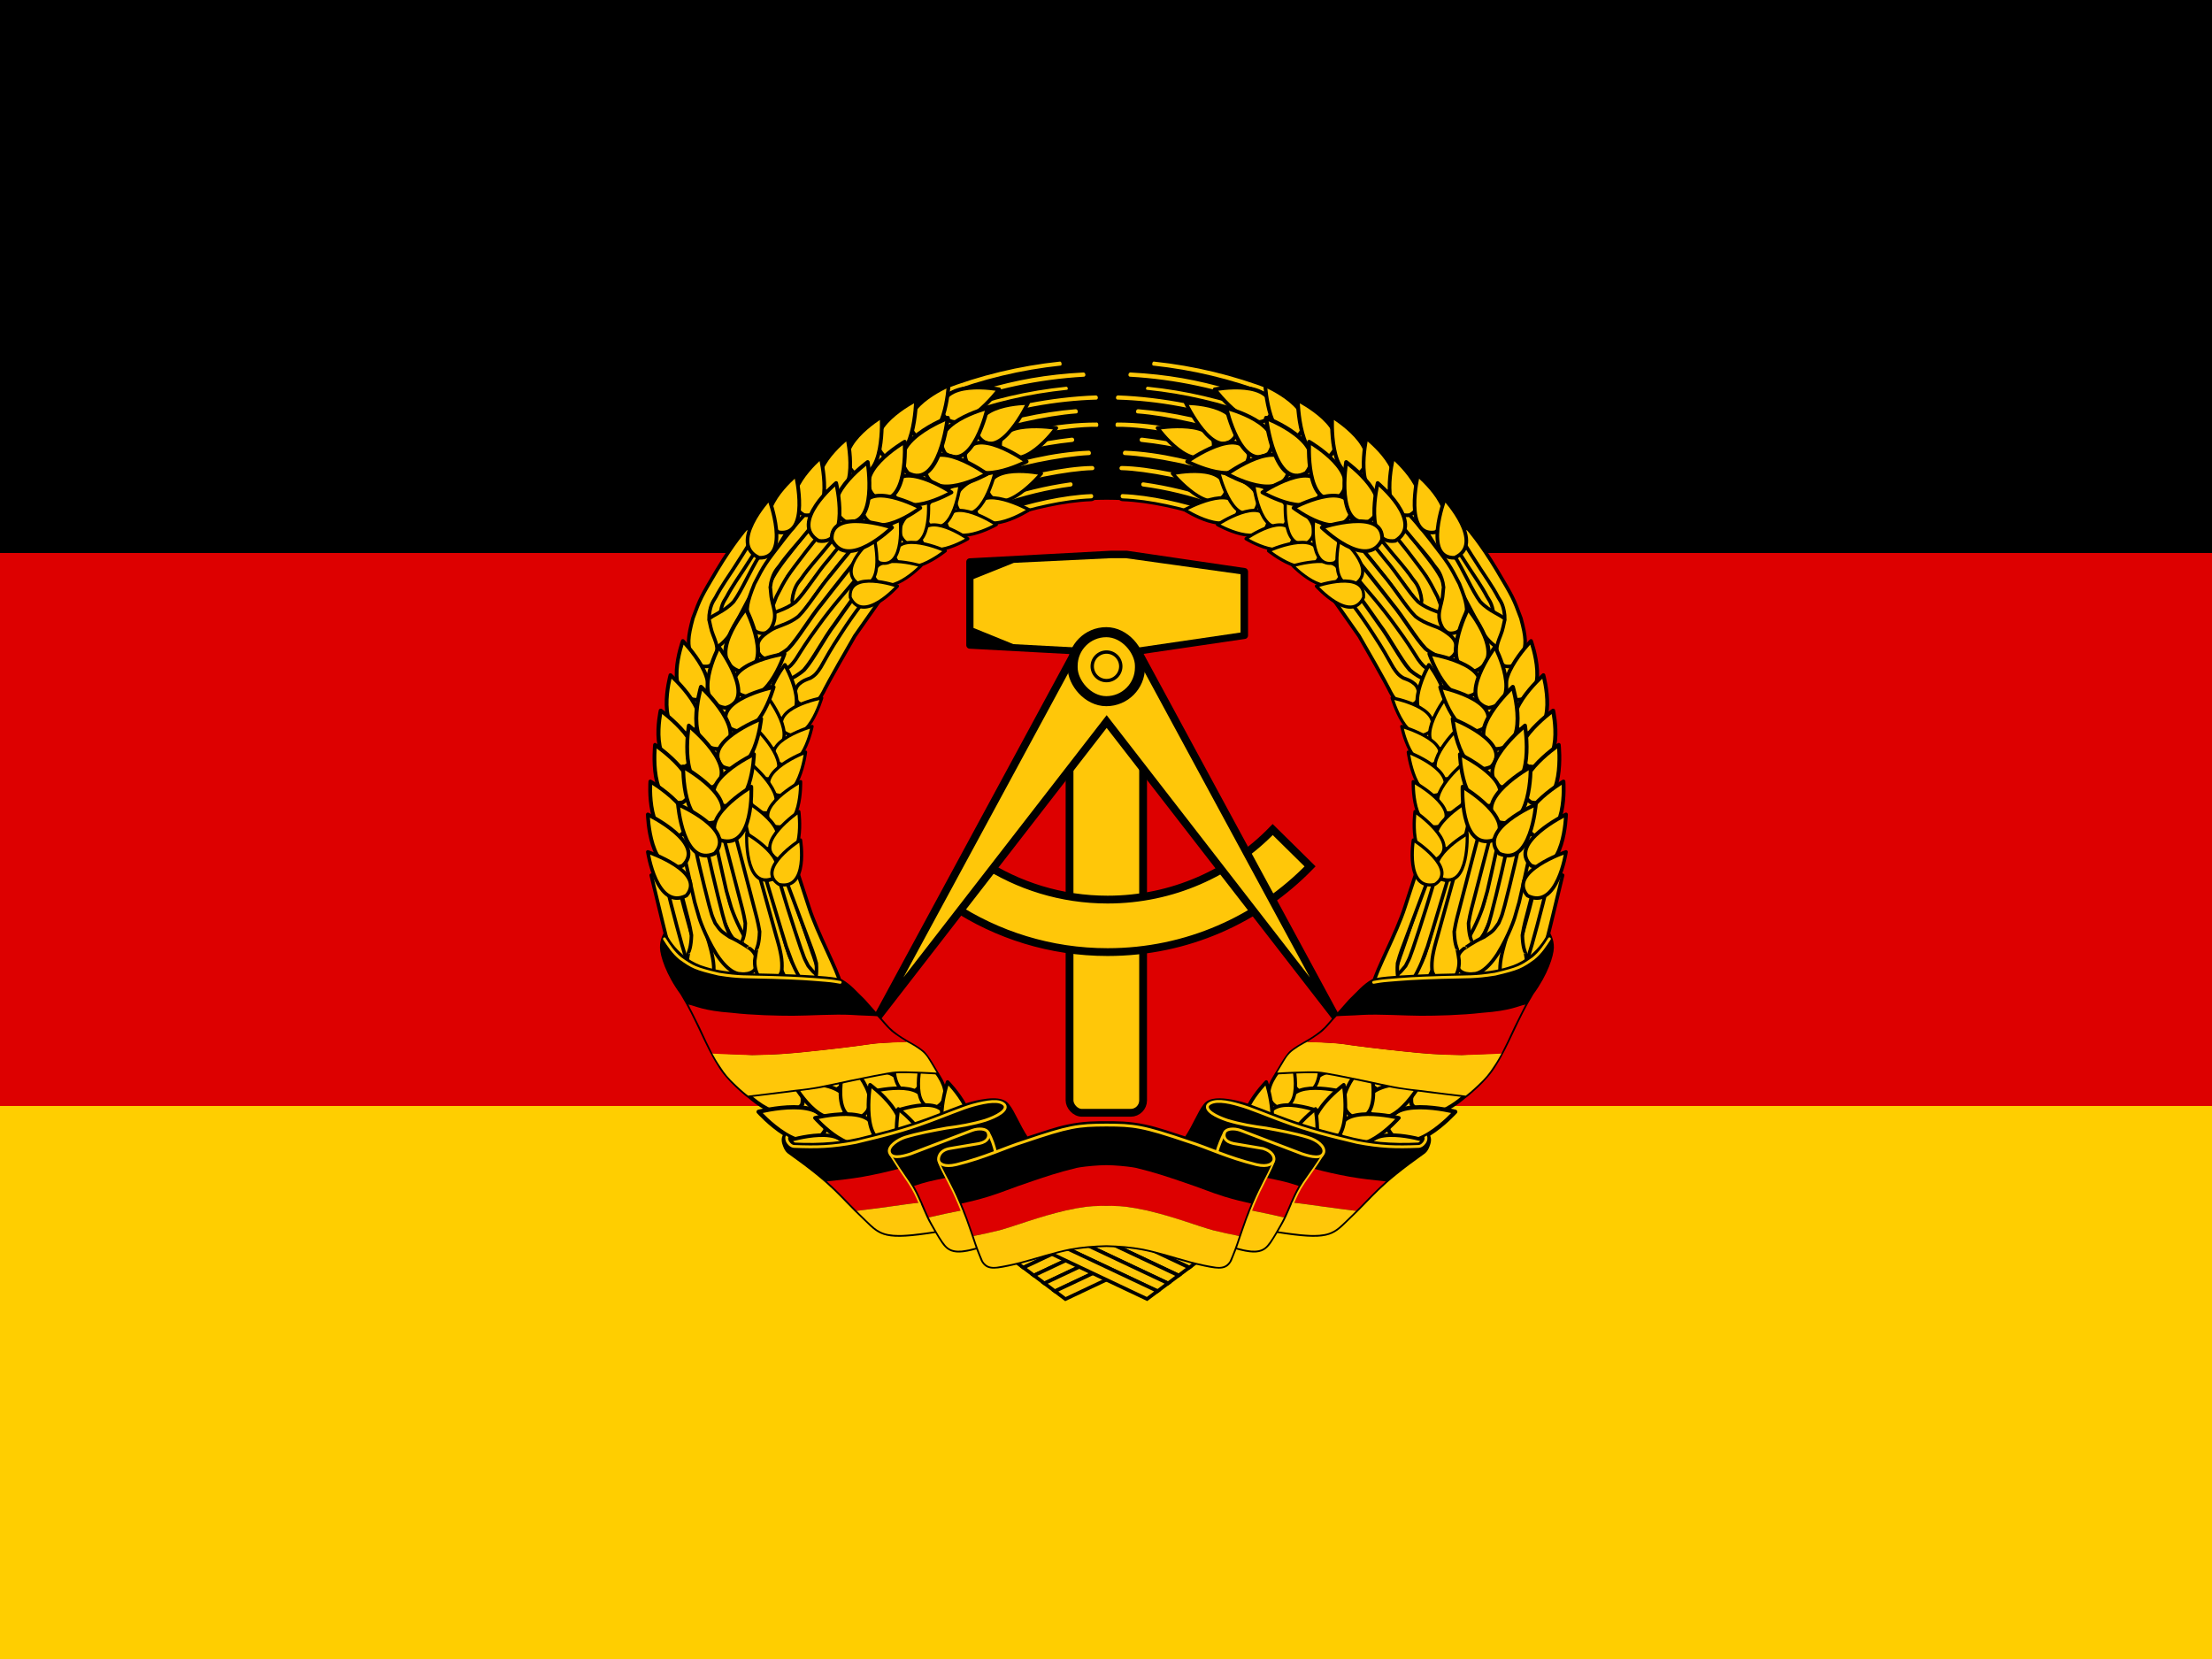 <?xml version="1.0" encoding="UTF-8" standalone="no"?>
<svg
   xmlns:dc="http://purl.org/dc/elements/1.1/"
   xmlns:cc="http://creativecommons.org/ns#"
   xmlns:rdf="http://www.w3.org/1999/02/22-rdf-syntax-ns#"
   xmlns:svg="http://www.w3.org/2000/svg"
   xmlns="http://www.w3.org/2000/svg"
   xmlns:xlink="http://www.w3.org/1999/xlink"
   xmlns:sodipodi="http://sodipodi.sourceforge.net/DTD/sodipodi-0.dtd"
   xmlns:inkscape="http://www.inkscape.org/namespaces/inkscape"
   height="480"
   width="640"
   version="1.1"
   id="svg338"
   sodipodi:docname="eg.svg"
   inkscape:version="0.92.2 (5c3e80d, 2017-08-06)">
  <defs
     id="defs342" />
  <sodipodi:namedview
     pagecolor="#ffffff"
     bordercolor="#000000"
     borderopacity="0.25"
     objecttolerance="10"
     gridtolerance="10"
     guidetolerance="10"
     inkscape:pageopacity="0"
     inkscape:pageshadow="2"
     inkscape:window-width="1696"
     inkscape:window-height="936"
     id="namedview340"
     showgrid="false"
     fit-margin-top="0"
     fit-margin-left="0"
     fit-margin-right="0"
     fit-margin-bottom="0"
     inkscape:zoom="0.3"
     inkscape:cx="-243.33333"
     inkscape:cy="300"
     inkscape:window-x="0"
     inkscape:window-y="0"
     inkscape:window-maximized="0"
     inkscape:current-layer="svg338" />
  <path
     style="stroke-width:0.8"
     d="M 0,0 V 480 H 640 V 0 Z"
     id="path2"
     inkscape:connector-curvature="0" />
  <path
     style="fill:#dd0000;stroke-width:0.8"
     d="M 0,160 V 480 H 640 V 160 Z"
     id="path4"
     inkscape:connector-curvature="0" />
  <path
     style="fill:#ffce00;stroke-width:0.8"
     d="M 0,320 V 480 H 640 V 320 Z"
     id="path6"
     inkscape:connector-curvature="0" />
  <g
     transform="matrix(0.164,0,0,0.164,186.8,203.793)"
     id="g336">
    <path
       d="m 1351.01,228.29 a 520,570.51 0 1 1 -1040,0 520,570.51 0 1 1 1040,0 z"
       transform="matrix(1.091,0,0,1.005,-93.109,-17.033)"
       id="path8"
       inkscape:connector-curvature="0"
       style="fill:#dd0000" />
    <g
       transform="translate(-896.575,-1479.218)"
       id="g29">
      <use
         height="1052.36"
         transform="matrix(-1,0,0,1,3344.188,-55.4)"
         width="744.09"
         xlink:href="#a"
         id="use10"
         x="0"
         y="0" />
      <use
         height="1052.36"
         transform="matrix(-1,0,0,1,3362.762,-41.478)"
         width="744.09"
         xlink:href="#a"
         id="use12"
         x="0"
         y="0" />
      <use
         height="1052.36"
         transform="matrix(-1,0,0,1,3381.317,-27.626)"
         width="744.09"
         xlink:href="#a"
         id="use14"
         x="0"
         y="0" />
      <use
         height="1052.36"
         transform="matrix(-1,0,0,1,3399.832,-13.725)"
         width="744.09"
         xlink:href="#a"
         id="use16"
         x="0"
         y="0" />
      <use
         height="1052.36"
         transform="matrix(-1,0,0,1,3418.376,0.166)"
         width="744.09"
         xlink:href="#a"
         id="use18"
         x="0"
         y="0" />
      <use
         height="1052.36"
         transform="translate(74.619,-55.507)"
         width="744.09"
         xlink:href="#a"
         id="use20"
         x="0"
         y="0" />
      <use
         height="1052.36"
         transform="translate(55.839,-41.547)"
         width="744.09"
         xlink:href="#a"
         id="use22"
         x="0"
         y="0" />
      <use
         height="1052.36"
         transform="translate(37.06,-27.587)"
         width="744.09"
         xlink:href="#a"
         id="use24"
         x="0"
         y="0" />
      <use
         height="1052.36"
         transform="translate(18.475,-13.765)"
         width="744.09"
         xlink:href="#a"
         id="use26"
         x="0"
         y="0" />
      <path
         id="a"
         d="m 1605.68,2445.31 175.51,82.98 18.55,-13.92 -164.76,-77.69 z"
         inkscape:connector-curvature="0"
         style="fill:#ffc709;stroke:#000000;stroke-width:6.25" />
    </g>
    <g
       transform="translate(-896.575,-1479.218)"
       id="g45">
      <path
         d="m 1718.03,1214.38 -249.53,13.4 v 66.6 13.81 66.59 l 249.53,13.41 h 27.03 l 208.06,-30.56 v -49.44 -13.81 -49.44 l -208.06,-30.56 z"
         id="path31"
         inkscape:connector-curvature="0"
         style="stroke:#000000;stroke-width:12.5;stroke-linejoin:round" />
      <rect
         height="734.85"
         rx="21.87"
         width="129.76"
         x="1644.46"
         y="1464.95"
         id="rect33"
         style="fill:#ffc709;stroke:#000000;stroke-width:13.75;stroke-linejoin:round" />
      <path
         d="m 2002.87,1700.09 c -73.75,76.15 -176.98,123.57 -291.28,123.57 -81.71,0 -157.75,-24.29 -221.44,-65.91 l -51.9,76.72 c 78.5,51.66 172.4,81.81 273.34,81.81 140.09,0 266.67,-58.01 357.22,-151.19 z"
         id="path35"
         inkscape:connector-curvature="0"
         style="fill:#ffc709;stroke:#000000;stroke-width:13.75" />
      <path
         d="m 1662.75,1371.5 -357.41,660.16 404.6,-522.13 404.62,522.13 -357.37,-660.16 -47.22,66.31 z"
         id="path37"
         inkscape:connector-curvature="0"
         style="fill:#ffc709;stroke:#000000;stroke-width:13.75" />
      <path
         d="m 1717.6,1221.35 -171.41,8.22 -71.18,28.57 v 86.28 l 70.25,28.57 172.34,9.15 h 26.27 l 202.27,-29.67 v -44.33 -12.78 -45.73 l -202.27,-28.28 z"
         id="path39"
         inkscape:connector-curvature="0"
         style="fill:#ffc709" />
      <rect
         height="121.74"
         rx="59.4"
         width="118.79"
         x="1649.9"
         y="1351.86"
         id="rect41"
         style="fill:#ffc709;stroke:#000000;stroke-width:17.72;stroke-linejoin:round" />
      <path
         d="m 1734.85,1412.92 a 26.52,26.52 0 1 1 -53.04,0 26.52,26.52 0 1 1 53.04,0 z"
         transform="matrix(0.949,0,0,0.949,88.46,71.264)"
         id="path43"
         inkscape:connector-curvature="0"
         style="fill:#ffc709;stroke:#000000;stroke-width:6.25;stroke-linejoin:round" />
    </g>
    <g
       id="b"
       transform="translate(-896.575,-1479.218)">
      <path
         d="M 1247.35,2299.71 1022.76,2048.55 934.61,1733.4 966,1442.39 l 143.7,-278.94 222.18,-171.46 132.82,-49.51 37.44,54.34 65.2,19.32 -37.43,31.39 -4.83,80.91 -227.01,148.52 -137.66,229.42 -13.28,258.41 68.83,224.6 263.23,251.16 z"
         id="path47"
         inkscape:connector-curvature="0"
         style="fill:#ffc709" />
      <g
         id="g75">
        <use
           height="1052.36"
           transform="rotate(-1.89,3472.059,2550.253)"
           width="744.09"
           xlink:href="#c"
           id="use49"
           x="0"
           y="0" />
        <use
           height="1052.36"
           transform="rotate(-2.066,2237.845,4254.955)"
           width="744.09"
           xlink:href="#d"
           id="use51"
           x="0"
           y="0" />
        <use
           height="1052.36"
           transform="translate(-120.225,6.374)"
           width="744.09"
           xlink:href="#d"
           id="use53"
           x="0"
           y="0" />
        <use
           height="1052.36"
           transform="matrix(1,-0.02,0.02,1,-84.543,89.982)"
           width="744.09"
           xlink:href="#c"
           id="use55"
           x="0"
           y="0" />
        <use
           height="1052.36"
           transform="matrix(0.886,1.7663e-4,-1.9689e-4,0.988,147.291,-0.549)"
           width="744.09"
           xlink:href="#c"
           id="use57"
           x="0"
           y="0" />
        <use
           height="1052.36"
           transform="translate(56.086,-19.554)"
           width="744.09"
           xlink:href="#c"
           id="use59"
           x="0"
           y="0" />
        <use
           height="1052.36"
           transform="translate(-25.226,-14.844)"
           width="744.09"
           xlink:href="#d"
           id="use61"
           x="0"
           y="0" />
        <use
           height="1052.36"
           transform="rotate(-3.49,1623.299,861.923)"
           width="744.09"
           xlink:href="#d"
           id="use63"
           x="0"
           y="0" />
        <use
           height="1052.36"
           transform="matrix(1,-0.03,0.03,1,80.701,100.789)"
           width="744.09"
           xlink:href="#c"
           id="use65"
           x="0"
           y="0" />
        <use
           height="1052.36"
           transform="translate(23.908,16.696)"
           width="744.09"
           xlink:href="#c"
           id="use67"
           x="0"
           y="0" />
        <path
           id="c"
           d="m 991.04,1855.71 c 0,0 8.82,28.99 30.21,63.99 23.74,36.42 41.25,34.85 41.25,34.85 0,0 26.61,4.85 30.37,-15.94 1.4,-20.79 -12.67,-28.28 -12.67,-28.75 0,0.47 -15.36,-11.27 -35.2,-20.16 -17.02,-11.23 -15.93,-11 -25.78,-24.61 -6.1,-15.48 -4.22,-4.7 -19.22,-65.23 -15,-60.53 -21.25,-94.22 -21.72,-94.22 l -21.49,4.21 19.46,88.14 6.81,30.03 z"
           inkscape:connector-curvature="0"
           style="fill:#ffc709;stroke:#000000;stroke-width:6.25;stroke-linejoin:round" />
        <path
           id="d"
           d="m 1049.23,1688.66 40.82,156.98 c 0,0 4.89,17.06 7.61,34.47 -0.57,20.69 -4.54,28.81 -4.54,28.81 -0.47,0 -2.6,10.95 -4.01,22.2 -0.94,15.47 5.58,26.24 5.58,25.77 0,0.47 4.99,8.28 20.16,9.69 17.5,-0.47 20.15,-12.97 20.15,-12.97 0,0 2.7,-1.25 1.98,-18.75 -0.73,-17.5 -9.48,-45 -9.48,-45 l -58.75,-212 z"
           inkscape:connector-curvature="0"
           style="fill:#ffc709;stroke:#000000;stroke-width:6.25;stroke-linejoin:round" />
        <use
           height="1052.36"
           transform="rotate(-4.254,2118.741,-308.624)"
           width="744.09"
           xlink:href="#c"
           id="use71"
           x="0"
           y="0" />
        <path
           d="m 1130.62,1752.82 56.1,149.93 c 0,0 6.54,16.22 10.96,33.1 1.48,20.6 -1.66,29.22 -1.66,29.22 -0.47,0.06 -1.51,11.21 -1.8,22.57 0.6,15.48 8.14,25.24 8.09,24.78 0.05,0.46 5.79,7.5 21,6.76 17.36,-2.93 18.76,-15.7 18.76,-15.7 0,0 2.57,-16.63 -2.23,-32.95 -3.86,-20.53 -40.61,-87.86 -55.16,-133.38 l -32.42,-99.19 z"
           id="path73"
           inkscape:connector-curvature="0"
           style="fill:#ffc709;stroke:#000000;stroke-width:6.25;stroke-linejoin:round" />
      </g>
      <g
         id="g102">
        <use
           height="1052.36"
           transform="translate(35.036,6.846)"
           width="744.09"
           xlink:href="#e"
           id="use77"
           x="0"
           y="0" />
        <use
           height="1052.36"
           transform="translate(19.367,-0.654)"
           width="744.09"
           xlink:href="#e"
           id="use79"
           x="0"
           y="0" />
        <use
           height="1052.36"
           transform="rotate(7.458,1442.696,2300.196)"
           width="744.09"
           xlink:href="#e"
           id="use81"
           x="0"
           y="0" />
        <use
           height="1052.36"
           transform="rotate(-8.402,933.961,2090.926)"
           width="744.09"
           xlink:href="#f"
           id="use83"
           x="0"
           y="0" />
        <path
           id="e"
           d="m 1072.69,1170.14 c 0,0 -21.08,23.85 -50.19,72.22 -28.17,47.44 -29.37,49.38 -42.5,85 -9.38,34.69 -9.47,46.41 -2.97,65.78 8.38,15.62 16.58,18.91 24.22,19.22 7.64,0.31 11.57,-1.78 17.18,-10.41 11.25,-25.53 -2.93,-38.34 -7.18,-59.59 -4.25,-21.25 -2.49,-4.91 -2.5,-20.65 2.34,-20.9 8.9,-26.37 11.72,-32.01 4.22,-7.97 7.2,-13.98 30.78,-49.17 24.52,-37.54 36.25,-58.17 36.25,-58.17 0,0 2.59,-8.39 -3.08,-12.5 -5.43,-3.94 -11.73,0.28 -11.73,0.28 z"
           inkscape:connector-curvature="0"
           style="fill:#ffc709;stroke:#000000;stroke-width:6.25" />
        <use
           height="1052.36"
           transform="translate(-22.622,-33.453)"
           width="744.09"
           xlink:href="#f"
           id="use86"
           x="0"
           y="0" />
        <use
           height="1052.36"
           transform="rotate(6.718,1377.739,2562.182)"
           width="744.09"
           xlink:href="#e"
           id="use88"
           x="0"
           y="0" />
        <use
           height="1052.36"
           transform="translate(-5.051,-25.441)"
           width="744.09"
           xlink:href="#f"
           id="use90"
           x="0"
           y="0" />
        <use
           height="1052.36"
           transform="rotate(6.949,1534.894,2190.836)"
           width="744.09"
           xlink:href="#e"
           id="use92"
           x="0"
           y="0" />
        <path
           id="f"
           d="m 1286.66,1173.43 c 0,0 -46.05,55.18 -62.91,76.43 -20.14,23.13 -40.43,57.03 -57.5,74.06 -19.89,15.63 -37.5,16.1 -51.25,25.94 -15.63,10.32 -19.06,15.94 -21.25,26.25 -1.72,14.07 10.53,26.25 25,23.75 14,0.32 32.5,-19.5 32.5,-19.5 0,0 25.15,-34.35 42.5,-58 38.47,-56.49 110.75,-137.5 110.75,-137.5 z"
           inkscape:connector-curvature="0"
           style="fill:#ffc709;stroke:#000000;stroke-width:6.25" />
        <use
           height="1052.36"
           transform="matrix(1.106,-0.044,0.053,1.048,-211.825,44.918)"
           width="744.09"
           xlink:href="#f"
           id="use95"
           x="0"
           y="0" />
        <use
           height="1052.36"
           transform="rotate(2.963,1455.412,554.904)"
           width="744.09"
           xlink:href="#g"
           id="use97"
           x="0"
           y="0" />
        <use
           height="1052.36"
           transform="matrix(1.125,-0.125,0.143,0.992,-325.248,250.87)"
           width="744.09"
           xlink:href="#f"
           id="use99"
           x="0"
           y="0" />
        <path
           id="g"
           d="m 1324.2,1275.25 c 0,0 -6.23,8.37 -58.65,83.36 -47.27,81.57 -54.3,96.83 -54.3,96.83 0,0 -7.49,15.67 -15.62,20.67 -8.13,5 -22.42,5.24 -26.88,2.19 -4.25,-2.91 -6.56,-3.28 -8.75,-18.44 1.1,-9.06 3.53,-12.78 7.09,-16.34 7.3,-6.15 11.13,-7.31 20.31,-10.76 8.97,-5.26 12.28,-10.05 18.11,-18.91 11.41,-20.21 16.46,-30.07 35.84,-59.66 25.09,-39.08 45.16,-63.14 68.33,-93.95 z"
           inkscape:connector-curvature="0"
           style="fill:#ffc709;stroke:#000000;stroke-width:6.25" />
      </g>
      <g
         id="g190">
        <path
           d="m 1627.16,871.97 c -72.04,7.59 -141.32,24.5 -206.53,49.66 l 5.56,11.15 c 65.15,-24.99 133.59,-41.32 202.97,-48.69 6.04,-0.68 4.7,-12.78 -2,-12.12 z"
           id="path104"
           inkscape:connector-curvature="0"
           style="fill:#ffc709;stroke:#000000;stroke-width:5.14;stroke-linecap:round;stroke-linejoin:round" />
        <path
           d="m 1668.81,891.22 c -66.16,3.43 -119.49,13.52 -174.59,29.62 -21.42,6.15 -42.54,13.26 -63.34,21.25 l 5.65,11.32 c 74.64,-28.39 153.64,-45.22 233.38,-49.75 7.35,-0.8 6.31,-12.32 -1.1,-12.44 z"
           id="path106"
           inkscape:connector-curvature="0"
           style="fill:#ffc709;stroke:#000000;stroke-width:5;stroke-linecap:round;stroke-linejoin:round" />
        <path
           d="m 1638.19,916.41 c -67.28,6.84 -133.74,22.31 -197,46.25 l 4.75,9.5 c 62.31,-23.45 127.75,-38.58 193.97,-45.38 6.13,-0.44 4.89,-10.94 -1.72,-10.37 z"
           id="path108"
           inkscape:connector-curvature="0"
           style="fill:#ffc709;stroke:#000000;stroke-width:5;stroke-linecap:round;stroke-linejoin:round" />
        <path
           d="m 1449.69,979.66 5.62,11.22 c 88.96,-32.39 168.25,-44.8 236.41,-46.82 7.07,-0.43 7.09,-11.94 -0.94,-12.37 -77.42,2.68 -166.49,19.97 -241.09,47.97 z"
           id="path110"
           inkscape:connector-curvature="0"
           style="fill:#ffc709;stroke:#000000;stroke-width:5;stroke-linecap:round;stroke-linejoin:round" />
        <path
           d="m 1654.69,956.06 c -59.27,4.9 -125.95,18.84 -194.69,44.19 l 5.75,11.47 c 59.11,-21.89 138.31,-39.45 191.09,-43.34 7.34,-1.09 5.61,-12.91 -2.15,-12.32 z"
           id="path112"
           inkscape:connector-curvature="0"
           style="fill:#ffc709;stroke:#000000;stroke-width:5;stroke-linecap:round;stroke-linejoin:round" />
        <path
           d="m 1471.38,1022.91 5.59,11.18 c 60.17,-22.09 158.98,-42.99 216.34,-42.03 6.2,-0.48 5.69,-12.04 -0.53,-12.53 -71.94,-0.04 -147.15,16.44 -221.4,43.38 z"
           id="path114"
           inkscape:connector-curvature="0"
           style="fill:#ffc709;stroke:#000000;stroke-width:5;stroke-linecap:round;stroke-linejoin:round" />
        <path
           d="m 1648.13,1006.22 c -56.4,6.45 -112.14,19.57 -165.54,39.09 l 5.6,11.16 c 50.27,-18.16 105.78,-32.17 161.37,-37.72 8.24,-1.16 7.09,-13.05 -1.43,-12.53 z"
           id="path116"
           inkscape:connector-curvature="0"
           style="fill:#ffc709;stroke:#000000;stroke-width:5;stroke-linecap:round;stroke-linejoin:round" />
        <path
           d="m 1493.75,1067.59 5.63,11.19 c 49.24,-17.66 127.05,-34.13 180,-36.87 7.69,-0.88 6.67,-12.49 -1.07,-12.69 -61.98,2.35 -129.52,19.07 -184.56,38.37 z"
           id="path118"
           inkscape:connector-curvature="0"
           style="fill:#ffc709;stroke:#000000;stroke-width:5;stroke-linecap:round;stroke-linejoin:round" />
        <path
           d="m 1683.91,1056.22 c -45.91,0.35 -126.34,17.26 -177.97,35.66 l 5.62,11.21 c 49.35,-17.46 130.66,-33.53 172.94,-34.53 8.52,-0.09 8.33,-12.25 -0.59,-12.34 z"
           id="path120"
           inkscape:connector-curvature="0"
           style="fill:#ffc709;stroke:#000000;stroke-width:5;stroke-linecap:round;stroke-linejoin:round" />
        <path
           d="m 1644.75,1085.25 c -43.05,6.13 -85.59,16.45 -126.66,30.91 l 5.6,11.15 c 39.21,-14.21 82.91,-24.7 123.65,-30.03 7.86,-1.66 5.99,-13.72 -2.59,-12.03 z"
           id="path122"
           inkscape:connector-curvature="0"
           style="fill:#ffc709;stroke:#000000;stroke-width:5;stroke-linecap:round;stroke-linejoin:round" />
        <path
           d="m 1682.31,1105.81 c -47.42,1.7 -109.34,15.64 -153.78,31.19 l 5.63,11.22 c 41.43,-14.3 100.57,-28.18 148.34,-29.91 8.66,-0.47 7.93,-13.03 -0.19,-12.5 z"
           id="path124"
           inkscape:connector-curvature="0"
           style="fill:#ffc709;stroke:#000000;stroke-width:5;stroke-linecap:round;stroke-linejoin:round" />
        <use
           height="1052.36"
           transform="matrix(-0.343,0.887,-0.905,-0.334,3477.79,854.275)"
           width="744.09"
           xlink:href="#h"
           id="use126"
           x="0"
           y="0" />
        <use
           height="1052.36"
           transform="matrix(-0.615,-0.669,-0.684,0.602,3316.868,691.159)"
           width="744.09"
           xlink:href="#h"
           id="use128"
           x="0"
           y="0" />
        <use
           height="1052.36"
           transform="matrix(0.083,0.914,-0.907,0.084,3016.55,99.302)"
           width="744.09"
           xlink:href="#h"
           id="use130"
           x="0"
           y="0" />
        <use
           height="1052.36"
           transform="matrix(-0.533,-0.689,-0.688,0.541,3192.195,841.391)"
           width="744.09"
           xlink:href="#h"
           id="use132"
           x="0"
           y="0" />
        <use
           height="1052.36"
           transform="matrix(0.19,0.877,-0.878,0.19,2808.218,-31.802)"
           width="744.09"
           xlink:href="#h"
           id="use134"
           x="0"
           y="0" />
        <use
           height="1052.36"
           transform="matrix(-0.491,-0.685,-0.654,0.547,3044.978,852.348)"
           width="744.09"
           xlink:href="#h"
           id="use136"
           x="0"
           y="0" />
        <use
           height="1052.36"
           transform="matrix(0.366,0.78,-0.814,0.351,2481.48,-198.43)"
           width="744.09"
           xlink:href="#h"
           id="use138"
           x="0"
           y="0" />
        <use
           height="1052.36"
           transform="matrix(-0.637,-0.598,-0.6,0.653,3042.67,610.864)"
           width="744.09"
           xlink:href="#h"
           id="use140"
           x="0"
           y="0" />
        <use
           height="1052.36"
           transform="matrix(-0.67,-0.481,-0.485,0.675,2829.417,493.665)"
           width="744.09"
           xlink:href="#h"
           id="use142"
           x="0"
           y="0" />
        <use
           height="1052.36"
           transform="matrix(0.371,0.758,-0.797,0.353,2397.734,-146.032)"
           width="744.09"
           xlink:href="#h"
           id="use144"
           x="0"
           y="0" />
        <use
           height="1052.36"
           transform="matrix(0.463,0.718,-0.743,0.447,2175.161,-239.825)"
           width="744.09"
           xlink:href="#h"
           id="use146"
           x="0"
           y="0" />
        <use
           height="1052.36"
           transform="matrix(-0.676,-0.537,-0.485,0.733,2793.343,479.053)"
           width="744.09"
           xlink:href="#h"
           id="use148"
           x="0"
           y="0" />
        <use
           height="1052.36"
           transform="matrix(-0.346,1.022,-0.995,-0.353,3562.619,617.299)"
           width="744.09"
           xlink:href="#h"
           id="use150"
           x="0"
           y="0" />
        <use
           height="1052.36"
           transform="matrix(0.276,0.987,-1.002,0.271,2925.568,-443.521)"
           width="744.09"
           xlink:href="#h"
           id="use152"
           x="0"
           y="0" />
        <use
           height="1052.36"
           transform="matrix(0.329,1.06,-1.033,0.339,2874.447,-601.977)"
           width="744.09"
           xlink:href="#h"
           id="use154"
           x="0"
           y="0" />
        <use
           height="1052.36"
           transform="matrix(0.394,1.005,-0.975,0.407,2654.295,-641.523)"
           width="744.09"
           xlink:href="#h"
           id="use156"
           x="0"
           y="0" />
        <use
           height="1052.36"
           transform="matrix(0.529,0.875,-0.893,0.511,2329.721,-667.553)"
           width="744.09"
           xlink:href="#h"
           id="use158"
           x="0"
           y="0" />
        <use
           height="1052.36"
           transform="matrix(0.553,0.869,-0.872,0.55,2224.343,-695.508)"
           width="744.09"
           xlink:href="#h"
           id="use160"
           x="0"
           y="0" />
        <use
           height="1052.36"
           transform="matrix(0.546,0.87,-0.876,0.539,2193.914,-646.094)"
           width="744.09"
           xlink:href="#h"
           id="use162"
           x="0"
           y="0" />
        <use
           height="1052.36"
           transform="matrix(0.643,0.795,-0.795,0.644,1918.417,-719.244)"
           width="744.09"
           xlink:href="#h"
           id="use164"
           x="0"
           y="0" />
        <use
           height="1052.36"
           transform="matrix(-0.902,-0.482,-0.476,0.914,3261.291,-164.293)"
           width="744.09"
           xlink:href="#h"
           id="use166"
           x="0"
           y="0" />
        <use
           height="1052.36"
           transform="matrix(-0.151,1.076,-0.989,-0.165,3427.625,265.658)"
           width="744.09"
           xlink:href="#h"
           id="use168"
           x="0"
           y="0" />
        <use
           height="1052.36"
           transform="matrix(-0.625,-0.863,-0.861,0.626,3629.281,738.961)"
           width="744.09"
           xlink:href="#h"
           id="use170"
           x="0"
           y="0" />
        <use
           height="1052.36"
           transform="matrix(0.113,1.054,-1.068,0.112,3255.83,-187.438)"
           width="744.09"
           xlink:href="#h"
           id="use172"
           x="0"
           y="0" />
        <use
           height="1052.36"
           transform="matrix(-0.643,-0.895,-0.86,0.669,3573.671,714.918)"
           width="744.09"
           xlink:href="#h"
           id="use174"
           x="0"
           y="0" />
        <use
           height="1052.36"
           transform="matrix(-0.631,-0.811,-0.803,0.638,3401.265,725.676)"
           width="744.09"
           xlink:href="#h"
           id="use176"
           x="0"
           y="0" />
        <use
           height="1052.36"
           transform="matrix(0.243,1.15,-1.131,0.247,3178.236,-491.238)"
           width="744.09"
           xlink:href="#h"
           id="use178"
           x="0"
           y="0" />
        <use
           height="1052.36"
           transform="matrix(0.42,0.998,-1.023,0.41,2755.035,-595.91)"
           width="744.09"
           xlink:href="#h"
           id="use180"
           x="0"
           y="0" />
        <use
           height="1052.36"
           transform="matrix(-0.701,-0.75,-0.713,0.736,3252.822,527.553)"
           width="744.09"
           xlink:href="#h"
           id="use182"
           x="0"
           y="0" />
        <use
           height="1052.36"
           transform="matrix(0.518,0.963,-0.977,0.51,2521.404,-702.495)"
           width="744.09"
           xlink:href="#h"
           id="use184"
           x="0"
           y="0" />
        <use
           height="1052.36"
           transform="matrix(0.555,0.88,-0.893,0.547,2286.381,-655.249)"
           width="744.09"
           xlink:href="#h"
           id="use186"
           x="0"
           y="0" />
        <use
           height="1052.36"
           transform="matrix(-0.843,-0.63,-0.636,0.836,3196.744,280.274)"
           width="744.09"
           xlink:href="#h"
           id="use188"
           x="0"
           y="0" />
      </g>
      <g
         id="g222">
        <use
           height="1052.36"
           transform="matrix(1.026,-0.528,0.573,0.907,-861.659,1048.425)"
           width="744.09"
           xlink:href="#h"
           id="use192"
           x="0"
           y="0" />
        <use
           height="1052.36"
           transform="matrix(0.997,-0.643,0.649,0.987,-930.816,1060.041)"
           width="744.09"
           xlink:href="#h"
           id="use194"
           x="0"
           y="0" />
        <use
           height="1052.36"
           transform="matrix(0.815,-0.58,0.58,0.815,-592.241,1352.839)"
           width="744.09"
           xlink:href="#h"
           id="use196"
           x="0"
           y="0" />
        <use
           height="1052.36"
           transform="matrix(-0.638,0.77,0.77,0.638,447.743,256.136)"
           width="744.09"
           xlink:href="#h"
           id="use198"
           x="0"
           y="0" />
        <use
           height="1052.36"
           transform="matrix(0.97,-0.373,0.369,0.981,-359.44,775.603)"
           width="744.09"
           xlink:href="#h"
           id="use200"
           x="0"
           y="0" />
        <use
           height="1052.36"
           transform="matrix(0.872,-0.489,0.489,0.872,-387.22,1051.731)"
           width="744.09"
           xlink:href="#h"
           id="use202"
           x="0"
           y="0" />
        <use
           height="1052.36"
           transform="matrix(-0.582,0.852,0.843,0.588,306.333,315.273)"
           width="744.09"
           xlink:href="#h"
           id="use204"
           x="0"
           y="0" />
        <use
           height="1052.36"
           transform="matrix(0.884,-0.56,0.565,0.875,-583.406,1190.914)"
           width="744.09"
           xlink:href="#h"
           id="use206"
           x="0"
           y="0" />
        <use
           height="1052.36"
           transform="matrix(-0.464,0.835,0.805,0.521,355.423,408.478)"
           width="744.09"
           xlink:href="#h"
           id="use208"
           x="0"
           y="0" />
        <use
           height="1052.36"
           transform="matrix(0.801,-0.522,0.523,0.8,-338.183,1241.306)"
           width="744.09"
           xlink:href="#h"
           id="use210"
           x="0"
           y="0" />
        <use
           height="1052.36"
           transform="matrix(-0.508,0.751,0.761,0.494,518.206,565.621)"
           width="744.09"
           xlink:href="#h"
           id="use212"
           x="0"
           y="0" />
        <use
           height="1052.36"
           transform="matrix(0.756,-0.655,0.655,0.756,-495.344,1475.821)"
           width="744.09"
           xlink:href="#h"
           id="use214"
           x="0"
           y="0" />
        <use
           height="1052.36"
           transform="matrix(-0.486,0.917,0.919,0.485,131.567,481.125)"
           width="744.09"
           xlink:href="#h"
           id="use216"
           x="0"
           y="0" />
        <use
           height="1052.36"
           transform="matrix(-0.479,0.878,0.878,0.479,246.401,569.174)"
           width="744.09"
           xlink:href="#h"
           id="use218"
           x="0"
           y="0" />
        <use
           height="1052.36"
           transform="matrix(-0.6,0.8,0.8,0.6,577.924,381.368)"
           width="744.09"
           xlink:href="#h"
           id="use220"
           x="0"
           y="0" />
      </g>
      <g
         id="g283">
        <use
           height="1052.36"
           transform="matrix(0.936,0.489,-0.497,0.916,983.921,-666.368)"
           width="744.09"
           xlink:href="#h"
           id="use224"
           x="0"
           y="0" />
        <use
           height="1052.36"
           transform="matrix(0.98,0.422,-0.428,0.957,802.465,-617.112)"
           width="744.09"
           xlink:href="#h"
           id="use226"
           x="0"
           y="0" />
        <use
           height="1052.36"
           transform="matrix(1.065,0.358,-0.386,0.966,635.747,-512.668)"
           width="744.09"
           xlink:href="#h"
           id="use228"
           x="0"
           y="0" />
        <use
           height="1052.36"
           transform="matrix(1.034,0.279,-0.273,1.068,457.004,-558.32)"
           width="744.09"
           xlink:href="#h"
           id="use230"
           x="0"
           y="0" />
        <use
           height="1052.36"
           transform="matrix(1.049,0.23,-0.236,1.025,370.937,-374.891)"
           width="744.09"
           xlink:href="#h"
           id="use232"
           x="0"
           y="0" />
        <use
           height="1052.36"
           transform="matrix(0.804,0.782,-0.836,0.751,1803.706,-700.167)"
           width="744.09"
           xlink:href="#h"
           id="use234"
           x="0"
           y="0" />
        <use
           height="1052.36"
           transform="matrix(-1.042,-0.175,-0.177,1.033,2387.776,-249.431)"
           width="744.09"
           xlink:href="#h"
           id="use236"
           x="0"
           y="0" />
        <use
           height="1052.36"
           transform="matrix(0.88,0.611,-0.627,0.857,1323.951,-663.133)"
           width="744.09"
           xlink:href="#h"
           id="use238"
           x="0"
           y="0" />
        <use
           height="1052.36"
           transform="matrix(0.72,0.61,-0.708,0.692,1725.51,-343.746)"
           width="744.09"
           xlink:href="#h"
           id="use240"
           x="0"
           y="0" />
        <use
           height="1052.36"
           transform="matrix(-0.839,-0.141,-0.129,0.896,2187.226,36.142)"
           width="744.09"
           xlink:href="#h"
           id="use242"
           x="0"
           y="0" />
        <use
           height="1052.36"
           transform="matrix(0.742,0.471,-0.501,0.793,1313.941,-339.037)"
           width="744.09"
           xlink:href="#h"
           id="use244"
           x="0"
           y="0" />
        <use
           height="1052.36"
           transform="matrix(-1.023,-0.129,-0.128,1.034,2266.341,-233.742)"
           width="744.09"
           xlink:href="#h"
           id="use246"
           x="0"
           y="0" />
        <use
           height="1052.36"
           transform="matrix(1.028,0.468,-0.476,1.01,896.681,-729.98)"
           width="744.09"
           xlink:href="#h"
           id="use248"
           x="0"
           y="0" />
        <use
           height="1052.36"
           transform="matrix(-0.87,-0.036,-0.036,0.853,2036.286,66.667)"
           width="744.09"
           xlink:href="#h"
           id="use250"
           x="0"
           y="0" />
        <use
           height="1052.36"
           transform="matrix(0.792,0.389,-0.447,0.757,1159.631,-141.373)"
           width="744.09"
           xlink:href="#h"
           id="use252"
           x="0"
           y="0" />
        <use
           height="1052.36"
           transform="matrix(-1.059,0.051,0.052,1.053,1963.583,-373.046)"
           width="744.09"
           xlink:href="#h"
           id="use254"
           x="0"
           y="0" />
        <use
           height="1052.36"
           transform="matrix(1.012,0.363,-0.338,1.087,649.492,-700.972)"
           width="744.09"
           xlink:href="#h"
           id="use256"
           x="0"
           y="0" />
        <use
           height="1052.36"
           transform="matrix(-0.873,0.014,0.011,0.927,1945.742,-61.609)"
           width="744.09"
           xlink:href="#h"
           id="use258"
           x="0"
           y="0" />
        <use
           height="1052.36"
           transform="matrix(0.821,0.328,-0.366,0.806,982.138,-111.394)"
           width="744.09"
           xlink:href="#h"
           id="use260"
           x="0"
           y="0" />
        <use
           height="1052.36"
           transform="matrix(-1.038,0.123,0.123,1.041,1808.458,-354.409)"
           width="744.09"
           xlink:href="#h"
           id="use262"
           x="0"
           y="0" />
        <use
           height="1052.36"
           transform="matrix(1.053,0.183,-0.175,1.098,319.075,-485.403)"
           width="744.09"
           xlink:href="#h"
           id="use264"
           x="0"
           y="0" />
        <use
           height="1052.36"
           transform="matrix(1.048,0.13,-0.129,1.058,181.218,-283.991)"
           width="744.09"
           xlink:href="#h"
           id="use266"
           x="0"
           y="0" />
        <use
           height="1052.36"
           transform="matrix(-0.89,0.163,0.16,0.871,1693.077,-46.419)"
           width="744.09"
           xlink:href="#h"
           id="use268"
           x="0"
           y="0" />
        <use
           height="1052.36"
           transform="matrix(0.942,0.196,-0.25,0.906,659.685,-102.943)"
           width="744.09"
           xlink:href="#h"
           id="use270"
           x="0"
           y="0" />
        <use
           height="1052.36"
           transform="matrix(-1.017,0.21,0.202,1.042,1647.379,-377.175)"
           width="744.09"
           xlink:href="#h"
           id="use272"
           x="0"
           y="0" />
        <use
           height="1052.36"
           transform="matrix(1.029,0.072,-0.07,1.063,148.846,-258.281)"
           width="744.09"
           xlink:href="#h"
           id="use274"
           x="0"
           y="0" />
        <use
           height="1052.36"
           transform="matrix(-0.865,0.245,0.253,0.862,1505.641,-51.742)"
           width="744.09"
           xlink:href="#h"
           id="use276"
           x="0"
           y="0" />
        <use
           height="1052.36"
           transform="matrix(0.84,0.135,-0.167,0.915,608.985,-5.917)"
           width="744.09"
           xlink:href="#h"
           id="use278"
           x="0"
           y="0" />
        <use
           height="1052.36"
           transform="matrix(-0.868,0.211,0.273,0.834,1476.512,77.494)"
           width="744.09"
           xlink:href="#h"
           id="use280"
           x="0"
           y="0" />
        <path
           id="h"
           d="m 900.43,1739.54 c 0,0 15.46,103.82 68.07,77.08 35.91,-41.93 -68.07,-77.08 -68.07,-77.08 z"
           inkscape:connector-curvature="0"
           style="fill:#ffc709;stroke:#000000;stroke-width:6.29;stroke-linejoin:round" />
      </g>
      <g
         id="g293">
        <path
           d="m 1100.38,1955.66 c 0,0 -58.75,0.73 -97.94,-11.7 -51.44,-14.06 -71.93,-61.6 -71.93,-61.6 0,0 -7.54,10.89 -7.07,26.37 0.47,14.08 10.53,46.57 35.78,80.97 26.19,42.38 44.02,92.35 65.14,125.16 16.89,29.53 52.55,56.25 52.55,56.25 0,0 113.48,-13.56 124.46,-15.91 14.61,-2.23 114.88,-25.34 137.38,-26.59 22.5,-1.25 73.59,2.03 73.59,2.03 0,0 -17.98,-33.12 -26.67,-39.53 -17.36,-14.38 -38.34,-20.24 -60.06,-41.25 -11.86,-13.03 -31.86,-36.09 -43.11,-48.59 -14.07,-13.44 -24.69,-26.67 -40,-35.29 -12.5,-8.15 -142.12,-10.32 -142.12,-10.32 z"
           id="path285"
           inkscape:connector-curvature="0"
           style="stroke:#000000;stroke-width:3.12" />
        <path
           d="m 1356.85,2074.5 c 0,0 -41.71,1.06 -61.79,3.63 -22.19,3.51 -69.89,9.28 -108.19,13.2 -34.4,3.8 -63.54,6.02 -102.37,6.43 l -70.52,-3.23 c 2.25,4.19 8.53,15.46 14.77,24.42 7.5,11.49 13.4,19.14 27.12,31.92 11.27,10.67 18.22,16.21 21.45,18.68 8.45,-0.94 61.8,-7.33 83.34,-10.31 35.43,-3.45 53.42,-8.19 94.22,-16.84 21.33,-4.35 70.77,-14.75 83.63,-15.46 14.51,-1.17 66.09,1.55 71.49,2.02 -3.4,-5.59 -7.44,-12.28 -13.09,-21.8 -8,-13.51 -14.19,-16.99 -25.44,-24.52 -4.46,-2.9 -14.25,-7.99 -14.62,-8.14 z"
           id="path287"
           inkscape:connector-curvature="0"
           style="fill:#ffc709" />
        <path
           d="m 972.03,2008.78 c 3.29,6.1 11.95,23.58 19.69,39.21 9.9,21.42 15.36,33.09 22.59,47.14 15.72,1.17 31.06,1.62 70.2,2.87 38.83,-0.41 67.95,-2.63 102.36,-6.42 38.29,-3.91 86.01,-9.64 108.21,-13.14 20.08,-2.56 62.42,-3.58 62.42,-3.58 0,0 -18.81,-11.37 -27.56,-18.87 -10.86,-10.08 -15.85,-17.27 -24.71,-26.6 -11.49,-0.94 -27.5,-1.01 -45,-2.26 -30.63,-1.72 -77.73,1.48 -103.98,1.48 -26.25,0 -70.63,-0.89 -108.05,-5.25 -50.8,-3.65 -63.03,-12 -76.17,-14.58 z"
           id="path289"
           inkscape:connector-curvature="0"
           style="fill:#dd0000" />
        <path
           d="m 929.73,1892.89 c 7.78,12.04 15.61,24.31 28.13,34.53 21.25,15.17 26.73,18.18 67.78,27.82 36.99,5.85 45.32,4.23 94.64,5.75 48.06,1.48 61.95,2.6 93.04,5.12 15.03,1.21 20.06,2.47 26.53,3.51"
           id="path291"
           inkscape:connector-curvature="0"
           style="fill:none;stroke:#ffc709;stroke-width:5;stroke-linecap:round" />
      </g>
    </g>
    <use
       height="1052.36"
       transform="matrix(-1,0,0,1,1627.635,0)"
       width="744.09"
       xlink:href="#b"
       id="use296"
       x="0"
       y="0" />
    <g
       transform="translate(-896.575,-1479.218)"
       id="g334">
      <path
         d="m 1509.38,2175.78 c -6.86,0.06 -14.16,1.01 -21.22,2.25 -47.09,8.16 -82.57,35.76 -199.88,63.5 -40.41,11.07 -81.72,14.69 -129.44,12.31 -3.52,-0.98 -6.35,-4.94 -6.4,-9.09 l -11.5,-6.56 c -5.03,7.77 -1.97,15.72 -0.16,20.56 1.49,3.98 3.86,8.49 7.38,11.28 84.81,60.39 86.99,73.38 135.78,119.41 26.9,26.51 35.01,34.9 124.56,20.69 17.67,28.65 21.49,43.59 72.44,28.78 l 8.56,21.47 c 7.92,14.79 18.78,15.02 46.34,9.15 71.38,-15.35 92.03,-32.76 173.54,-34.56 81.53,1.8 102.17,19.2 173.56,34.56 27.56,5.87 38.42,5.64 46.34,-9.15 l 8.56,-21.47 c 50.96,14.81 54.78,-0.13 72.44,-28.78 89.56,14.21 97.67,5.82 124.56,-20.69 48.79,-46.03 50.97,-59.02 135.79,-119.41 3.51,-2.79 5.85,-7.3 7.34,-11.28 1.81,-4.84 4.91,-12.79 -0.13,-20.56 l -11.5,6.56 c -0.05,4.15 -2.88,8.11 -6.4,9.09 -47.72,2.38 -89.03,-1.24 -129.44,-12.31 -117.31,-27.74 -152.79,-55.34 -199.87,-63.5 -18.84,-3.31 -39.5,-4.56 -48.29,7.66 -10.14,12.37 -18.57,35.85 -33.09,57.72 -27.23,-8.65 -48.85,-16.62 -71.12,-21.32 -29.76,-6.26 -51.21,-5.88 -68.75,-5.88 -17.26,0 -38.98,-0.38 -68.72,5.88 -22.28,4.7 -43.9,12.67 -71.13,21.32 -14.52,-21.87 -22.94,-45.35 -33.09,-57.72 -5.49,-7.64 -15.64,-10 -27.06,-9.91 z"
         id="path298"
         inkscape:connector-curvature="0"
         style="stroke:#000000;stroke-width:3.13" />
      <path
         d="m 1500.69,2234.12 c 7.34,13.07 10.33,23.42 13.17,34.8"
         id="path300"
         inkscape:connector-curvature="0"
         style="fill:none;stroke:#ffc709;stroke-width:5" />
      <path
         d="m 1216.31,2320.84 c 29.99,-3.25 38.72,-4.07 63.52,-8.19 23.26,-4.25 42.47,-8.51 63.38,-14.16 6.33,9.42 12.22,18.47 18.78,27.82 5.88,9.37 8.5,12.82 17.62,32.14 -18.82,1.71 -34.4,4.57 -54.2,7.1 -16.99,2.22 -36.47,4.88 -56.4,7.32 -7.64,-7.49 -13.47,-13.62 -21.79,-22.24 -10.15,-10.23 -17.89,-18.2 -30.91,-29.79 z"
         id="path302"
         inkscape:connector-curvature="0"
         style="fill:#dd0000" />
      <path
         d="m 1426.69,2314.44 c -30.18,6.36 -33.92,6.97 -56.58,14.31 11.51,20.05 17.96,38.98 25.98,55.64 23.24,-5.27 35.06,-7.72 57.57,-12.36 l -11.41,-24.5 z"
         id="path304"
         inkscape:connector-curvature="0"
         style="fill:#dd0000" />
      <path
         d="m 1268.92,2372.81 c 18.44,-2.19 36.55,-4.72 55.33,-7.17 21.95,-2.95 36.72,-5.42 56.88,-7.43 4.16,9.68 6.3,14.89 11.24,25.78 4.13,9.09 9.59,17.71 13.7,25.05 -13.35,1.86 -23.57,3.45 -38.25,4.98 -15.85,1.33 -21.58,1.84 -34.4,1.02 -12.61,-1.14 -21.84,-3.61 -33.06,-12.38 -7.26,-5.85 -18.81,-17.61 -31.44,-29.85 z"
         id="path306"
         inkscape:connector-curvature="0"
         style="fill:#ffc709" />
      <path
         d="m 1396.1,2384.39 c 20.06,-4.68 38.05,-8.47 59.22,-12.7 5.04,12.15 7.01,17.69 11.31,30.21 4.48,12.61 8.22,24.02 12.33,36.03 -10.06,2.71 -13.8,3.55 -25.04,5 -9.09,0.67 -17.58,-0.3 -24.14,-5.57 -5.26,-3.79 -12.75,-15.3 -19.8,-27.63 -5.32,-9.49 -9,-15.26 -13.88,-25.34 z"
         id="path308"
         inkscape:connector-curvature="0"
         style="fill:#ffc709" />
      <path
         d="m 1697.78,2292.5 c -17.64,0.95 -35.26,3.18 -41.03,4.56 -33.99,8.32 -54.28,15.41 -77.53,23.22 -41.16,13.76 -54.13,20.08 -77.28,27.16 -18.32,5.61 -31.32,8.64 -48,12.47 8.02,19.03 14.01,36.37 21.22,57.09 20.94,-3.6 37.72,-7.34 58.59,-13.62 23.4,-7.71 43.97,-14.27 69.19,-21.91 21.82,-6.61 37.31,-10.33 66.34,-15.25 11.59,-1.09 20.03,-1.77 28.81,-2.06 v 0.03 c 4.19,-0.14 7.77,-0.2 11.29,-0.22 3.52,0.02 7.11,0.08 11.31,0.22 v -0.03 c 8.78,0.3 17.23,0.97 28.81,2.06 29.03,4.92 44.52,8.64 66.34,15.25 25.22,7.64 45.79,14.2 69.19,21.91 20.87,6.28 37.66,10.02 58.6,13.62 7.21,-20.72 13.2,-38.06 21.21,-57.09 -16.67,-3.83 -29.68,-6.86 -48,-12.47 -23.15,-7.08 -36.12,-13.4 -77.28,-27.16 -23.25,-7.81 -43.54,-14.9 -77.53,-23.22 -5.77,-1.38 -23.39,-3.61 -41.03,-4.56 -10.8,-0.45 -12.47,-0.45 -23.22,0 z"
         id="path310"
         inkscape:connector-curvature="0"
         style="fill:#dd0000" />
      <path
         d="m 1699.53,2363.94 v 0.06 c -19.31,0.33 -32.89,1.89 -61.72,8.09 -47.74,11.11 -89.45,27.46 -116.9,34.97 -16.16,4.09 -30.12,6.98 -45.72,10.07 5.12,16.14 10.71,30.88 16.56,44.25 6.16,10.05 14.93,11.19 24.5,10.06 15.28,-2.35 27.85,-5.05 43.31,-9.03 30.72,-8.27 55.78,-16.82 85.13,-22.82 23.46,-4.26 42.07,-5.5 64.69,-6.15 22.61,0.65 41.21,1.89 64.68,6.15 29.35,6 54.44,14.55 85.16,22.82 15.47,3.98 28.03,6.68 43.31,9.03 9.57,1.13 18.35,-0.01 24.5,-10.06 5.85,-13.37 11.44,-28.11 16.56,-44.25 -15.6,-3.09 -29.59,-5.98 -45.75,-10.07 -27.45,-7.51 -69.13,-23.86 -116.87,-34.97 -28.82,-6.19 -42.42,-7.76 -61.72,-8.09 v -0.06 c -3.79,-0.02 -6.58,0.03 -9.87,0.03 -3.29,0 -6.07,-0.05 -9.85,-0.03 z"
         id="path312"
         inkscape:connector-curvature="0"
         style="fill:#ffc709" />
      <path
         d="m 1917.82,2234.9 c -5.78,12.04 -10.32,23.15 -13.42,34.02"
         id="path314"
         inkscape:connector-curvature="0"
         style="fill:none;stroke:#ffc709;stroke-width:5" />
      <path
         d="m 2202.47,2320.84 c -29.99,-3.25 -38.73,-4.07 -63.53,-8.19 -23.26,-4.25 -42.46,-8.51 -63.37,-14.16 -6.33,9.42 -12.23,18.47 -18.79,27.82 -5.88,9.37 -8.49,12.82 -17.62,32.14 18.83,1.71 34.4,4.57 54.21,7.1 16.99,2.22 36.46,4.88 56.39,7.32 7.65,-7.49 13.48,-13.62 21.79,-22.24 10.16,-10.23 17.9,-18.2 30.92,-29.79 z"
         id="path316"
         inkscape:connector-curvature="0"
         style="fill:#dd0000" />
      <path
         d="m 1992.09,2314.44 c 30.18,6.36 33.91,6.97 56.58,14.31 -11.52,20.05 -17.97,38.98 -25.98,55.64 -23.25,-5.27 -35.07,-7.72 -57.57,-12.36 l 11.4,-24.5 z"
         id="path318"
         inkscape:connector-curvature="0"
         style="fill:#dd0000" />
      <path
         d="m 2149.85,2372.81 c -18.44,-2.19 -36.55,-4.72 -55.32,-7.17 -21.95,-2.95 -36.73,-5.42 -56.88,-7.43 -4.17,9.68 -6.31,14.89 -11.25,25.78 -4.13,9.09 -9.58,17.71 -13.69,25.05 13.34,1.86 23.57,3.45 38.24,4.98 15.85,1.33 21.58,1.84 34.4,1.02 12.62,-1.14 21.85,-3.61 33.07,-12.38 7.26,-5.85 18.8,-17.61 31.43,-29.85 z"
         id="path320"
         inkscape:connector-curvature="0"
         style="fill:#ffc709" />
      <path
         d="m 2022.67,2384.39 c -20.05,-4.68 -38.05,-8.47 -59.22,-12.7 -5.04,12.15 -7.01,17.69 -11.31,30.21 -4.48,12.61 -8.22,24.02 -12.32,36.03 10.05,2.71 13.79,3.55 25.03,5 9.09,0.67 17.58,-0.3 24.15,-5.57 5.26,-3.79 12.75,-15.3 19.79,-27.63 5.32,-9.49 9.01,-15.26 13.88,-25.34 z"
         id="path322"
         inkscape:connector-curvature="0"
         style="fill:#ffc709" />
      <path
         d="m 1413.63,2286.61 c 4.8,13.35 15.25,30.37 22.05,44.73 2.9,5.54 12.28,25.16 19.09,43.1"
         id="path324"
         inkscape:connector-curvature="0"
         style="fill:none;stroke:#ffc709;stroke-width:3.13" />
      <path
         d="m 1327.29,2272.5 c 11.19,17.49 21.65,33.53 33.62,50.68 8.63,12.57 14.02,24.8 19.55,37.43"
         id="path326"
         inkscape:connector-curvature="0"
         style="fill:none;stroke:#ffc709;stroke-width:3.13" />
      <path
         d="m 2091.23,2274.32 c -11.19,17.48 -21.4,31.71 -33.37,48.86 -8.62,12.57 -14.02,24.8 -19.55,37.43"
         id="path328"
         inkscape:connector-curvature="0"
         style="fill:none;stroke:#ffc709;stroke-width:3.13" />
      <path
         d="m 2005.07,2285.33 c -4.79,13.35 -15.24,31.67 -22.05,46.03 -2.9,5.54 -12.28,25.16 -19.08,43.1"
         id="path330"
         inkscape:connector-curvature="0"
         style="fill:none;stroke:#ffc709;stroke-width:3.13" />
      <path
         d="m 1146.37,2241.24 c -1.84,2.8 -0.62,7.08 0.8,9.66 1.21,2.19 5.21,7.42 10.62,8.18 40.88,1.61 67.19,1.09 109.44,-7.02 44.63,-10.55 84.82,-20.5 129.96,-37.38 26.56,-9.58 58.2,-23.15 77.2,-28.33 23.89,-6.43 47.25,-10.47 55.56,-0.32 5.97,9.34 -13.87,20.31 -33.89,26.95 -23.27,7.06 -45.17,10.68 -68.57,13.76 -24.71,4.52 -50.93,9.45 -73.03,16.18 -13.83,4.47 -29.64,15.73 -27.94,25.57 2.86,12.86 21.18,9.19 37.51,3.78 l 108.34,-41.37 c 12.35,-4.51 25.61,-2.99 28.4,3.64 2.45,6.79 0.5,16.19 -16.16,19.54 l -51.87,8.76 c -18.41,3.34 -20.46,16.72 -19.07,21.54 1.55,5.02 9.03,12.04 31.19,6.75 50.88,-12.46 86.36,-30.15 119.23,-40.27 80.1,-27.2 95,-29.25 145.21,-29.45 48.44,0.1 63.79,1.77 145.38,29.45 32.87,10.12 68.35,27.81 119.23,40.27 22.16,5.29 29.39,-2.51 30.93,-7.53 1.4,-4.82 -1.18,-15.35 -18.8,-20.76 l -51.87,-8.76 c -16.66,-3.35 -18.61,-12.75 -16.17,-19.54 2.8,-6.63 16.05,-8.15 28.4,-3.64 l 108.34,41.37 c 16.34,5.41 35.43,9.6 38.3,-3.26 1.7,-9.84 -11.01,-20.84 -28.73,-26.09 -22.1,-6.73 -48.32,-11.66 -73.02,-16.18 -23.41,-3.08 -45.3,-6.7 -68.57,-13.76 -20.03,-6.64 -39.87,-17.35 -34.16,-26.95 9.62,-10.41 33.49,-6.37 55.82,0.32 19,5.18 50.65,18.75 77.21,28.33 45.14,16.88 85.32,26.83 129.96,37.38 42.24,8.11 68.55,8.63 109.44,7.02 5.41,-0.76 9.41,-5.99 10.62,-8.18 1.42,-2.58 2.64,-6.86 0.79,-9.66"
         id="path332"
         inkscape:connector-curvature="0"
         style="fill:none;stroke:#ffc709;stroke-width:5" />
    </g>
  </g>
</svg>
